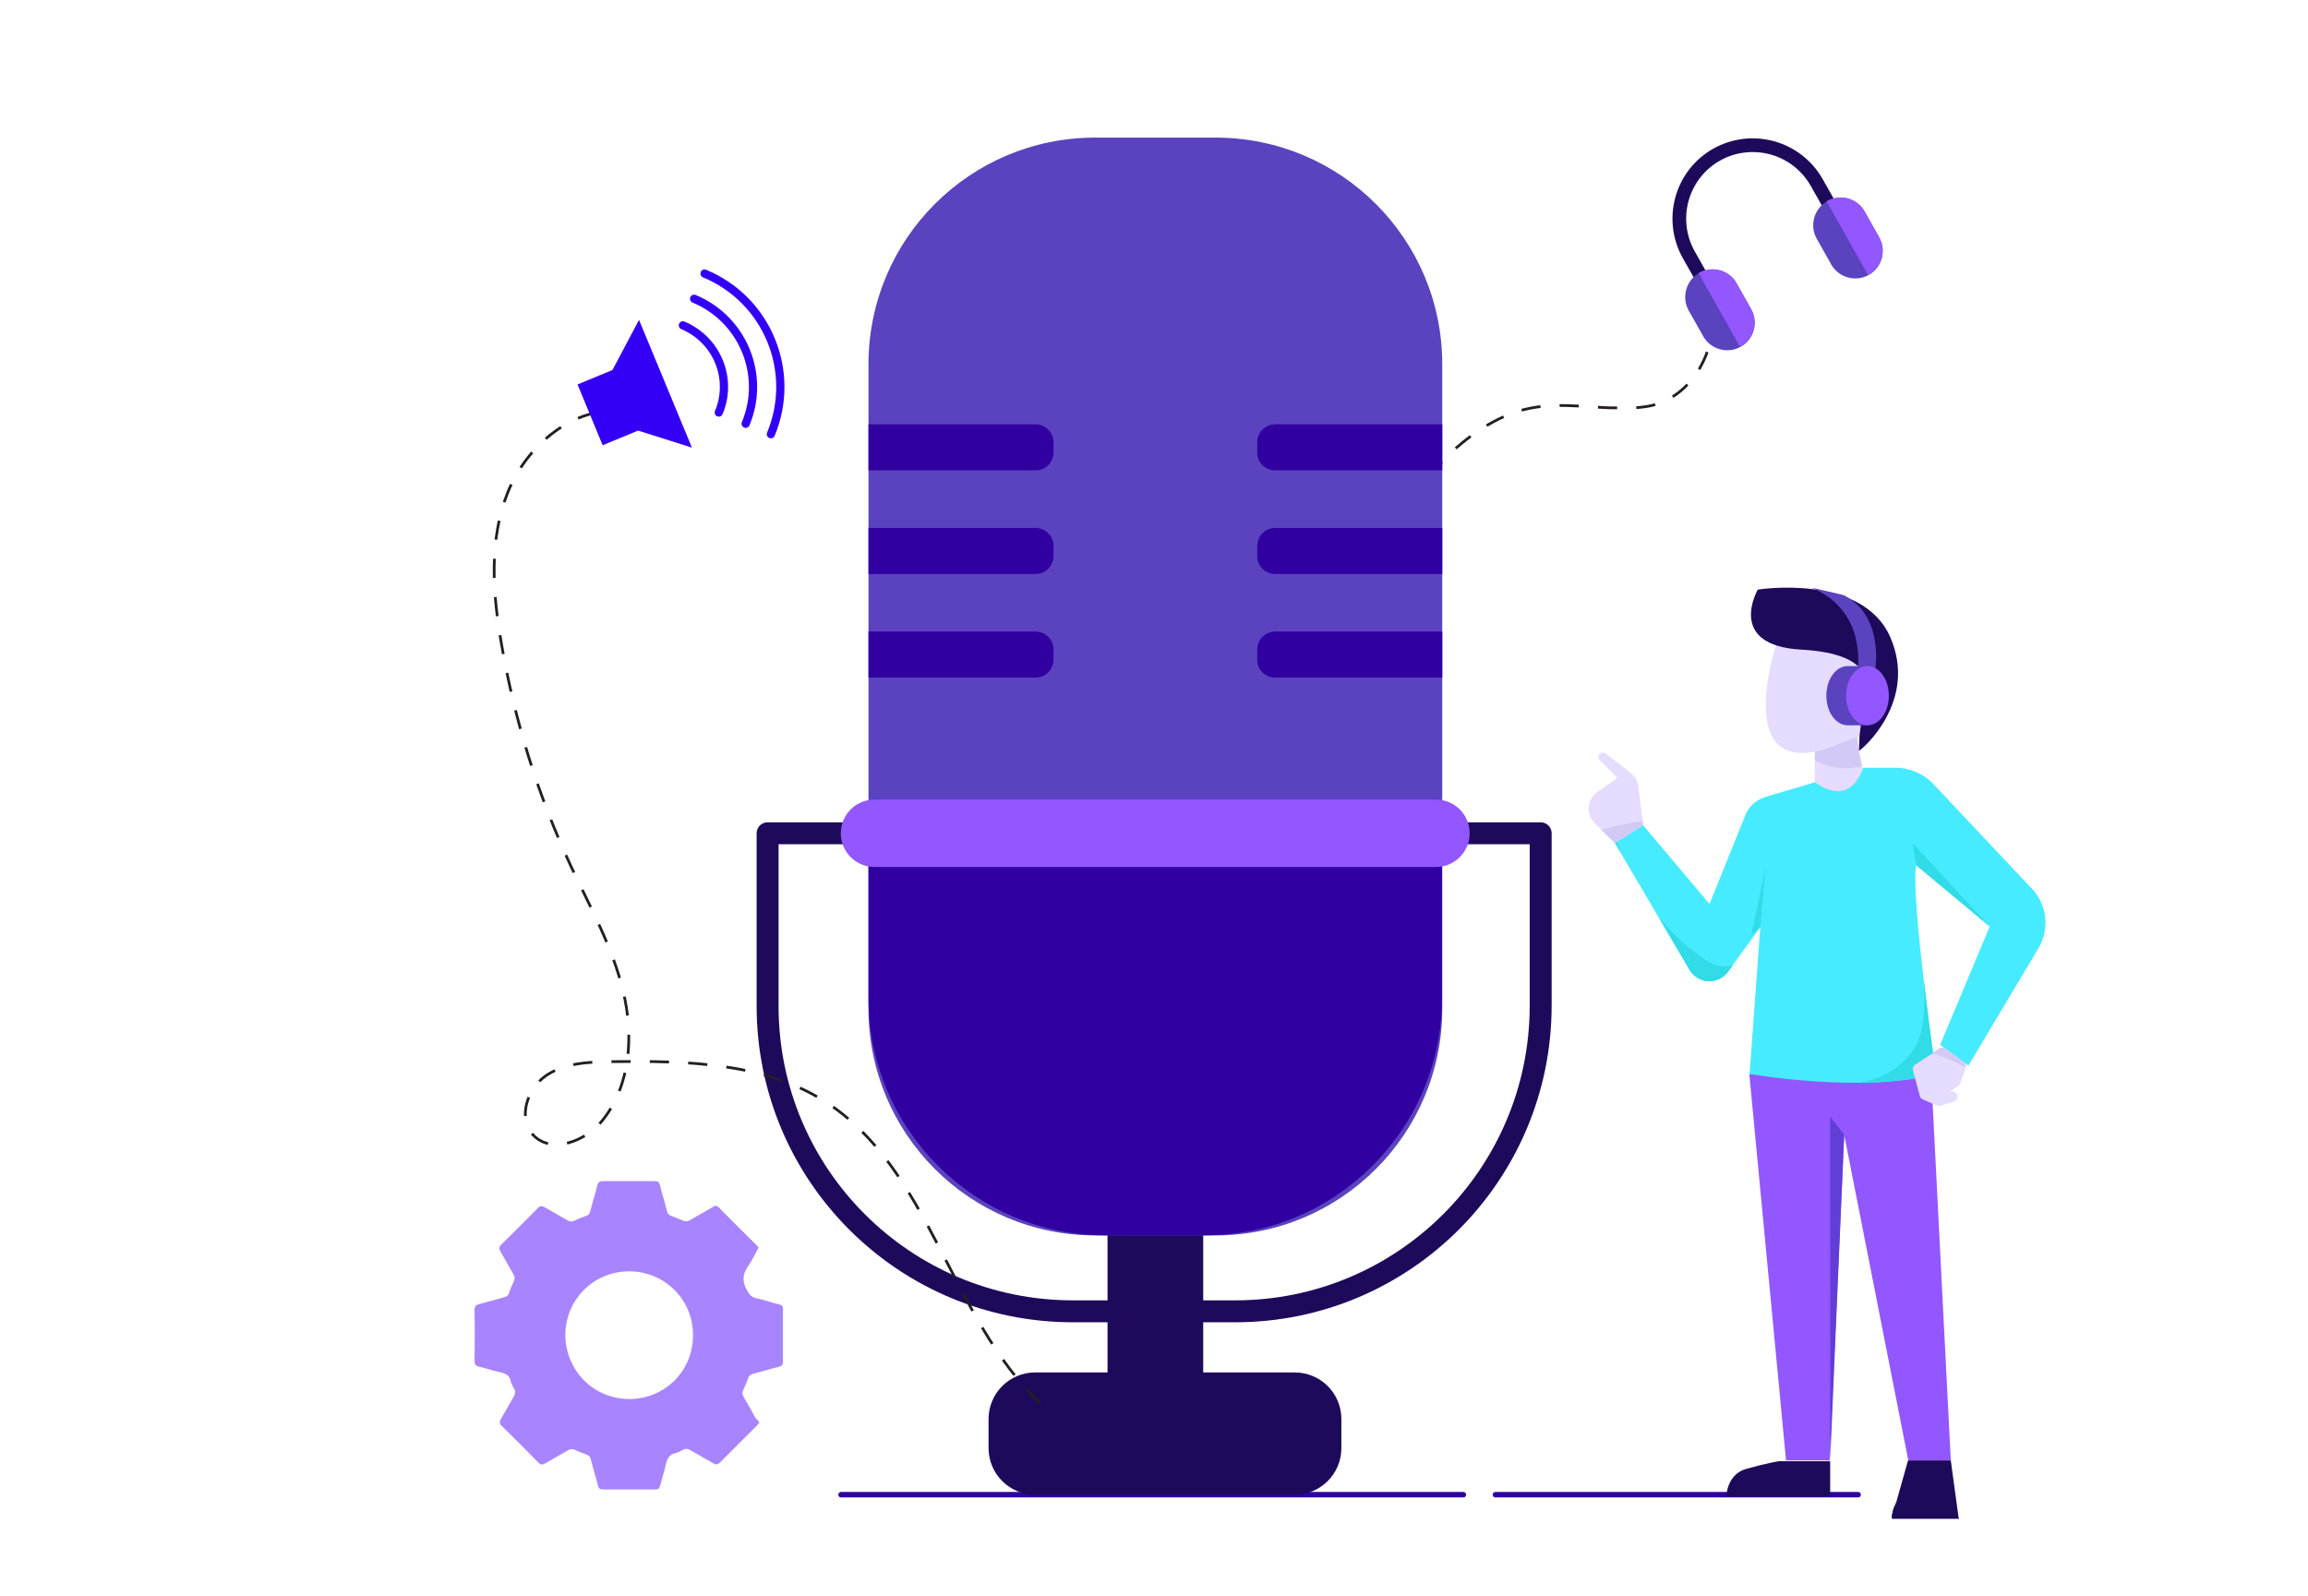 <?xml version="1.0" encoding="utf-8"?>
<!-- Generator: Adobe Illustrator 24.1.1, SVG Export Plug-In . SVG Version: 6.00 Build 0)  -->
<svg version="1.1" id="Layer_1" xmlns="http://www.w3.org/2000/svg" xmlns:xlink="http://www.w3.org/1999/xlink" x="0px" y="0px"
	 viewBox="0 0 841.9 582.4" style="enable-background:new 0 0 841.9 582.4;" xml:space="preserve">
<style type="text/css">
	.st0{fill:none;stroke:#231F20;stroke-miterlimit:10;stroke-dasharray:7;}
	.st1{fill:#FFFFFF;stroke:#231F20;stroke-miterlimit:10;}
	.st2{fill:#FFFFFF;}
	.st3{fill:none;stroke:#FFFFFF;stroke-miterlimit:10;}
	.st4{fill:#9C5AFA;}
	.st5{fill:#47EBFF;}
	.st6{fill:#9257FF;}
	.st7{fill:#3400F5;}
	.st8{fill:#3000A0;}
	.st9{fill:#A885FF;}
	.st10{fill:none;stroke:#231F20;stroke-miterlimit:10;}
	.st11{fill:#4C31BC;}
	.st12{opacity:0.39;}
	.st13{fill:#5B43BF;}
	.st14{fill:#E5E1FF;}
	.st15{fill:none;stroke:#1E0A5B;stroke-width:3;stroke-linecap:round;stroke-linejoin:round;stroke-miterlimit:10;}
	.st16{fill:#7A50E2;}
	.st17{fill:#31DBE8;}
	.st18{fill:#D2C9F4;}
	.st19{fill:#1E0A5B;}
	.st20{fill:#E5DCFF;}
	.st21{fill:#33C9CC;}
	.st22{fill:none;stroke:#3000A0;stroke-width:2;stroke-linecap:round;stroke-miterlimit:10;}
	.st23{opacity:0.64;fill:#B2A9EA;}
	.st24{fill:none;stroke:#9257FF;stroke-width:3;stroke-linecap:round;stroke-miterlimit:10;}
	.st25{fill:none;stroke:#3000A0;stroke-width:3;stroke-linecap:round;stroke-miterlimit:10;}
	.st26{fill:none;stroke:#FFFFFF;stroke-linecap:round;stroke-miterlimit:10;}
	.st27{fill:none;stroke:#1E0A5B;stroke-width:8;stroke-linecap:round;stroke-linejoin:round;stroke-miterlimit:10;}
	.st28{fill:#623DD8;}
	.st29{fill:none;stroke:#3400F5;stroke-width:3;stroke-linecap:round;stroke-linejoin:round;stroke-miterlimit:10;}
	.st30{fill:none;stroke:#1E0A5B;stroke-width:5;stroke-miterlimit:10;}
</style>
<path class="st0" d="M453.9,295.8c7.4-19.9,17.4-38.6,27.4-57.3c11.7-22,22.6-44.8,38.9-63.8c7.9-9.3,17.3-17.8,28.6-22.8
	c12.4-5.5,23.4-3.9,36.4-3.2c1.5,0.1,3,0.1,4.5,0.1c4.3,0.1,8.7,0.1,13-0.9c14.8-3.6,23.9-20.4,21.7-35.5"/>
<g>
	<line class="st22" x1="545.5" y1="545.3" x2="677.8" y2="545.3"/>
	<line class="st22" x1="306.8" y1="545.3" x2="533.8" y2="545.3"/>
</g>
<g>
	<path class="st27" d="M450.5,478.4h-59.1c-61.6,0-111.4-49.9-111.4-111.4V304h282V367C561.9,428.5,512.1,478.4,450.5,478.4z"/>
	<rect x="404" y="421.8" class="st19" width="34.9" height="113.3"/>
	<path class="st13" d="M443.4,450.7h-43.9c-45.7,0-82.7-37-82.7-82.7V132.9c0-45.7,37-82.7,82.7-82.7h43.9c45.7,0,82.7,37,82.7,82.7
		V368C526.1,413.7,489.1,450.7,443.4,450.7z"/>
	<path class="st8" d="M316.8,304.4v59.7c0,47.8,38.8,86.6,86.6,86.6h36c47.8,0,86.6-38.8,86.6-86.6v-59.7H316.8z"/>
	<path class="st6" d="M523.8,316.3H319c-6.8,0-12.3-5.5-12.3-12.3v0c0-6.8,5.5-12.3,12.3-12.3h204.8c6.8,0,12.3,5.5,12.3,12.3v0
		C536.1,310.8,530.6,316.3,523.8,316.3z"/>
	<path class="st19" d="M472.3,545.3h-94.7c-9.4,0-17-7.6-17-17v-10.6c0-9.4,7.6-17,17-17h94.7c9.4,0,17,7.6,17,17v10.6
		C489.3,537.7,481.7,545.3,472.3,545.3z"/>
	<g>
		<path class="st8" d="M377.7,171.6h-60.9v-16.8h60.9c3.7,0,6.6,3,6.6,6.6v3.5C384.3,168.7,381.4,171.6,377.7,171.6z"/>
		<path class="st8" d="M377.7,209.4h-60.9v-16.8h60.9c3.7,0,6.6,3,6.6,6.6v3.5C384.3,206.5,381.4,209.4,377.7,209.4z"/>
		<path class="st8" d="M377.7,247.2h-60.9v-16.8h60.9c3.7,0,6.6,3,6.6,6.6v3.5C384.3,244.3,381.4,247.2,377.7,247.2z"/>
	</g>
	<g>
		<path class="st8" d="M465.2,171.6h60.9v-16.8h-60.9c-3.7,0-6.6,3-6.6,6.6v3.5C458.5,168.7,461.5,171.6,465.2,171.6z"/>
		<path class="st8" d="M465.2,209.4h60.9v-16.8h-60.9c-3.7,0-6.6,3-6.6,6.6v3.5C458.5,206.5,461.5,209.4,465.2,209.4z"/>
		<path class="st8" d="M465.2,247.2h60.9v-16.8h-60.9c-3.7,0-6.6,3-6.6,6.6v3.5C458.5,244.3,461.5,247.2,465.2,247.2z"/>
	</g>
</g>
<g>
	<path class="st20" d="M662,285.4l0-11.1l5.3-7.2l10.2,1.8c0,2.9,1.5,10.3,2,11.4l-6.2,20.6L662,285.4z"/>
	<path class="st18" d="M679.3,279.6c-0.6-2.1-1.8-8.2-1.8-10.8l-10.2-1.8l-5.3,7.2l0,3.1C667.5,280.4,673.5,280.9,679.3,279.6z"/>
	<polyline class="st6" points="672.2,411.4 696.1,532.8 711.6,532.8 704.2,387.3 638.1,391.8 651.5,532.8 667.4,532.8 673.1,405.8 	
		"/>
	<path class="st20" d="M648.1,234.6c0,0-16.6,49,17.8,38.7l17.5-6.7l-6.7-34.2L648.1,234.6z"/>
	<path class="st20" d="M599.4,301.1c0-0.5-1.2-9.5-1.8-14.3c-0.2-1.9-1.2-3.6-2.7-4.8l-9.2-7.1c-1.2-0.9-2.9,0.1-2.6,1.6l0,0
		c0.1,0.3,0.2,0.6,0.5,0.9l6.4,6.4l-7.3,5.1c-2,1.4-3.2,3.7-3.2,6.1v0c0,2,0.8,3.9,2.3,5.4l7.3,7.1L599.4,301.1z"/>
	<path class="st18" d="M584.1,302.7l5,4.9l10.3-6.5c0-0.1-0.1-0.7-0.2-1.5C594.2,300.2,589.1,301.3,584.1,302.7z"/>
	<path class="st19" d="M678.1,273.9c1-0.3,21.7-18,11.4-41.5c-10.3-23.4-48.3-17.3-48.3-17.3s-11.8,20.4,15.9,21.9
		c27.7,1.5,23.3,14.1,23.3,14.1l-2.1,17.4L678.1,273.9z"/>
	<path class="st13" d="M681.2,243H674c-4.3,0-7.8,4.8-7.8,10.8s3.5,10.8,7.8,10.8h7.2"/>
	<path class="st13" d="M660.9,214.4c0.3,0.5,18,5.6,16.9,28.6l4.2,3.1l2.1-2.3c0,0,3.1-19.3-11.6-26.7L660.9,214.4z"/>
	<path class="st19" d="M667.6,533.1v12.8h-37.9c0,0,0.2-8,7.2-10c7-2,11.9-2.8,11.9-2.8H667.6z"/>
	<path class="st19" d="M711.6,532.8h-15.6l-6,21.3c0,0,0.2-8,7.2-10s17.3,10,17.3,10L711.6,532.8z"/>
	<path class="st19" d="M690.1,554.1c0,0-0.4-14.4,19.1-12.8l5.4,12.8H690.1z"/>
	<path class="st5" d="M662,285.4l-17.9,5.3c-3.4,1-6.2,3.5-7.5,6.8l-13,32.3l-24.2-28.7l-10.3,6.5l27.2,46.3c0.6,1.1,1.5,2,2.5,2.6
		l0.1,0.1c3.8,2.5,8.8,1.5,11.4-2.1c4.9-6.7,11.8-16.2,11.8-16.2l-3.9,53.5c0,0,41.4,7.3,68,0c0,0-9.1-62.6-7.3-76.2l26.9,22.4
		l-18.1,43.2l10.3,7.6l25.6-42.9c2.2-3.7,3-8,2.3-12.3l0,0c-0.7-3.8-2.5-7.4-5.4-10.1l-35.1-37.3c-3.6-3.9-8.7-6.1-14-6.1h-11.8
		C679.6,280.2,675.6,295,662,285.4z"/>
	<path class="st17" d="M589.2,307.6l2.1,3.6c-0.5-1.3-1-2.7-1.5-4L589.2,307.6z"/>
	<path class="st17" d="M623.4,351c-7.1-4.6-13.2-10.1-18.3-16.3l11.3,19.2c0.6,1.1,1.5,2,2.5,2.6l0.1,0.1c3.8,2.5,8.8,1.5,11.4-2.1
		c0.5-0.7,1.1-1.5,1.7-2.3C628.9,353.1,625.2,352.2,623.4,351z"/>
	<path class="st17" d="M696.4,385c-5,6-11.4,8.9-18.6,10c9.7-0.1,19.8-0.9,28.4-3.2c0,0-2.4-16.6-4.5-34.6
		C702.2,367.6,702.5,378.1,696.4,385z"/>
	<path class="st20" d="M707.5,382.6l-8.9,5.8c-0.7,0.5-1,1.3-0.8,2.1l2.5,9.3c0.1,0.6,0.5,1,1.1,1.3l5,2.2c0.4,0.2,0.9,0.2,1.3,0.1
		l5-1.5c1.3-0.4,1.8-1.9,1-3l0,0c-0.4-0.5-1.1-0.8-1.7-0.7l-0.9,0.1l3.1-2c0.4-0.2,0.6-0.6,0.8-1l2-5.6c0.3-0.8,0-1.7-0.7-2.2
		l-6.5-4.8C709,382.2,708.1,382.2,707.5,382.6z"/>
	<path class="st18" d="M716.1,387.4l-6.5-4.8c-0.6-0.5-1.5-0.5-2.2-0.1l-2.7,1.8c4.4,1.2,8.4,3,12.1,5.1
		C717,388.7,716.8,387.9,716.1,387.4z"/>
	<ellipse class="st6" cx="681.2" cy="253.8" rx="7.8" ry="10.8"/>
	<polygon class="st17" points="698.9,315.6 697.7,307.6 725.8,338 	"/>
	<polygon class="st17" points="642.1,338.3 644.1,316.3 638.8,341.2 	"/>
	<polygon class="st28" points="672.7,413.9 667.6,407.4 667.6,533.1 	"/>
</g>
<path class="st9" d="M277,519.1c-0.4,0.4-0.7,0.8-1,1.1c-4.4,4.4-8.9,8.8-13.3,13.3c-0.9,0.9-1.6,0.9-2.6,0.3
	c-2.8-1.6-5.6-3.2-8.4-4.8c-0.8-0.5-1.6-0.6-2.5-0.1c-0.9,0.5-1.8,1-2.7,1.2c-2.3,0.5-3.2,2-3.6,4.1c-0.6,2.6-1.4,5.2-2.1,7.8
	c-0.3,1.1-0.8,1.4-1.8,1.4c-6.3,0-12.6,0-19,0c-1.1,0-1.7-0.4-1.9-1.5c-0.8-3.2-1.8-6.3-2.6-9.5c-0.2-0.9-0.7-1.4-1.5-1.7
	c-1.4-0.5-2.9-1.1-4.2-1.7c-1-0.5-1.7-0.4-2.6,0.1c-2.8,1.6-5.6,3.2-8.4,4.8c-1,0.6-1.6,0.5-2.4-0.3c-4.4-4.5-8.8-8.9-13.3-13.3
	c-0.9-0.8-1-1.5-0.4-2.6c1.6-2.7,3.1-5.5,4.7-8.2c0.6-1,0.7-1.9,0.1-2.9c-0.5-0.9-1-1.8-1.2-2.7c-0.4-2-1.7-2.8-3.6-3.2
	c-2.7-0.6-5.3-1.5-8-2.1c-1.2-0.3-1.6-0.8-1.6-2c0.1-6.3,0.1-12.5,0-18.8c0-1.3,0.5-1.7,1.6-2c3.1-0.8,6.1-1.7,9.1-2.5
	c1.1-0.3,1.7-0.8,2-1.9c0.4-1.3,1-2.6,1.6-3.9c0.5-0.9,0.4-1.7-0.1-2.6c-1.6-2.7-3.1-5.5-4.7-8.2c-0.6-1-0.7-1.8,0.3-2.7
	c4.4-4.3,8.8-8.7,13.2-13.2c0.9-1,1.6-1,2.7-0.3c2.7,1.6,5.5,3.1,8.2,4.7c0.9,0.5,1.7,0.6,2.6,0.1c1.4-0.7,2.8-1.2,4.2-1.7
	c0.9-0.3,1.3-0.8,1.5-1.7c0.8-3.2,1.8-6.3,2.6-9.5c0.3-1.1,0.8-1.5,2-1.5c6.3,0,12.6,0,19,0c1.1,0,1.6,0.4,1.8,1.4
	c0.8,3.2,1.8,6.3,2.6,9.5c0.2,1,0.7,1.5,1.6,1.8c1.4,0.5,2.8,1.1,4.2,1.7c0.9,0.4,1.6,0.3,2.5-0.1c2.8-1.7,5.7-3.2,8.5-4.9
	c0.8-0.5,1.4-0.6,2.1,0.2c4.6,4.7,9.3,9.3,13.9,13.9c0.2,0.2,0.4,0.5,0.6,0.8c-1.2,2.1-2.2,4.4-3.6,6.4c-2.1,2.9-2.6,5.6-0.7,9
	c0.9,1.5,1.5,2.6,3.4,3c2.9,0.6,5.6,1.6,8.5,2.3c0.9,0.2,1.4,0.7,1.3,1.7c0,6.4,0,12.9,0,19.3c0,1-0.4,1.4-1.4,1.7
	c-3.2,0.8-6.3,1.8-9.5,2.6c-1,0.3-1.6,0.8-1.9,1.8c-0.4,1.3-1,2.6-1.6,3.9c-0.5,1-0.5,1.8,0.1,2.8c1.5,2.6,3,5.2,4.4,7.8
	C276.4,517.9,276.7,518.5,277,519.1z M206.2,487.1c0.2,12.8,10.1,23.2,23.3,23.3c13,0,23.3-10.2,23.3-23.3
	c0-13.1-10.4-23.2-23.2-23.3C216.5,463.8,206.3,474.1,206.2,487.1z"/>
<path class="st0" d="M379.5,512c-33.1-31.4-40.2-85.9-78.8-110.3c-22.5-14.2-50.7-14.7-77.3-14.4c-8.4,0.1-17.3,0.4-24.2,5.1
	c-6.9,4.7-10.4,15.4-4.8,21.6c6.7,7.2,19.3,2.4,25.4-5.3c10.3-12.9,11.4-31.1,7.5-47.1c-3.8-16-12-30.6-19-45.5
	c-12-25.8-20.6-53.2-25.4-81.3c-3.2-18.4-4.6-37.8,2.3-55.1s24.1-31.7,42.7-29.8"/>
<g>
	<polygon class="st7" points="252.4,163.3 232.8,157.1 223.4,135 233.1,116.7 	"/>
	
		<rect x="214.6" y="136.1" transform="matrix(0.924 -0.382 0.382 0.924 -39.617 96.477)" class="st7" width="17.3" height="24"/>
	<g>
		<g>
			<path class="st29" d="M257,99.8c22.9,9.5,33.7,35.7,24.2,58.6"/>
			<path class="st29" d="M253.2,109c17.8,7.4,26.2,27.8,18.8,45.6"/>
			<path class="st29" d="M249.1,118.7c12.4,5.2,18.3,19.4,13.1,31.8"/>
		</g>
	</g>
</g>
<g>
	<path class="st30" d="M625.1,109l-9.1-16.1c-7.2-12.9-2.7-29.2,10.2-36.5l0,0c12.9-7.2,29.2-2.7,36.5,10.2l9.1,16.1"/>
	<g>
		<path class="st13" d="M635,126.5L635,126.5c-4.8,2.7-11,1-13.7-3.8l-5.3-9.4c-2.7-4.8-1-11,3.8-13.7v0c4.8-2.7,11-1,13.7,3.8
			l5.3,9.4C641.5,117.7,639.8,123.8,635,126.5z"/>
		<path class="st6" d="M619.8,99.5L619.8,99.5c-0.1,0-0.1,0.1-0.2,0.1l15.1,26.9c0.1,0,0.2-0.1,0.2-0.1l0,0
			c4.8-2.7,6.6-8.9,3.8-13.7l-5.3-9.4C630.8,98.5,624.7,96.8,619.8,99.5z"/>
	</g>
	<g>
		<path class="st13" d="M681.7,100.3L681.7,100.3c-4.8,2.7-11,1-13.7-3.8l-5.3-9.4c-2.7-4.8-1-11,3.8-13.7v0c4.8-2.7,11-1,13.7,3.8
			l5.3,9.4C688.2,91.4,686.5,97.6,681.7,100.3z"/>
		<path class="st6" d="M666.5,73.3L666.5,73.3c-0.1,0-0.1,0.1-0.2,0.1l15.1,26.9c0.1,0,0.2-0.1,0.2-0.1l0,0
			c4.8-2.7,6.6-8.9,3.8-13.7l-5.3-9.4C677.5,72.3,671.4,70.6,666.5,73.3z"/>
	</g>
</g>
</svg>
